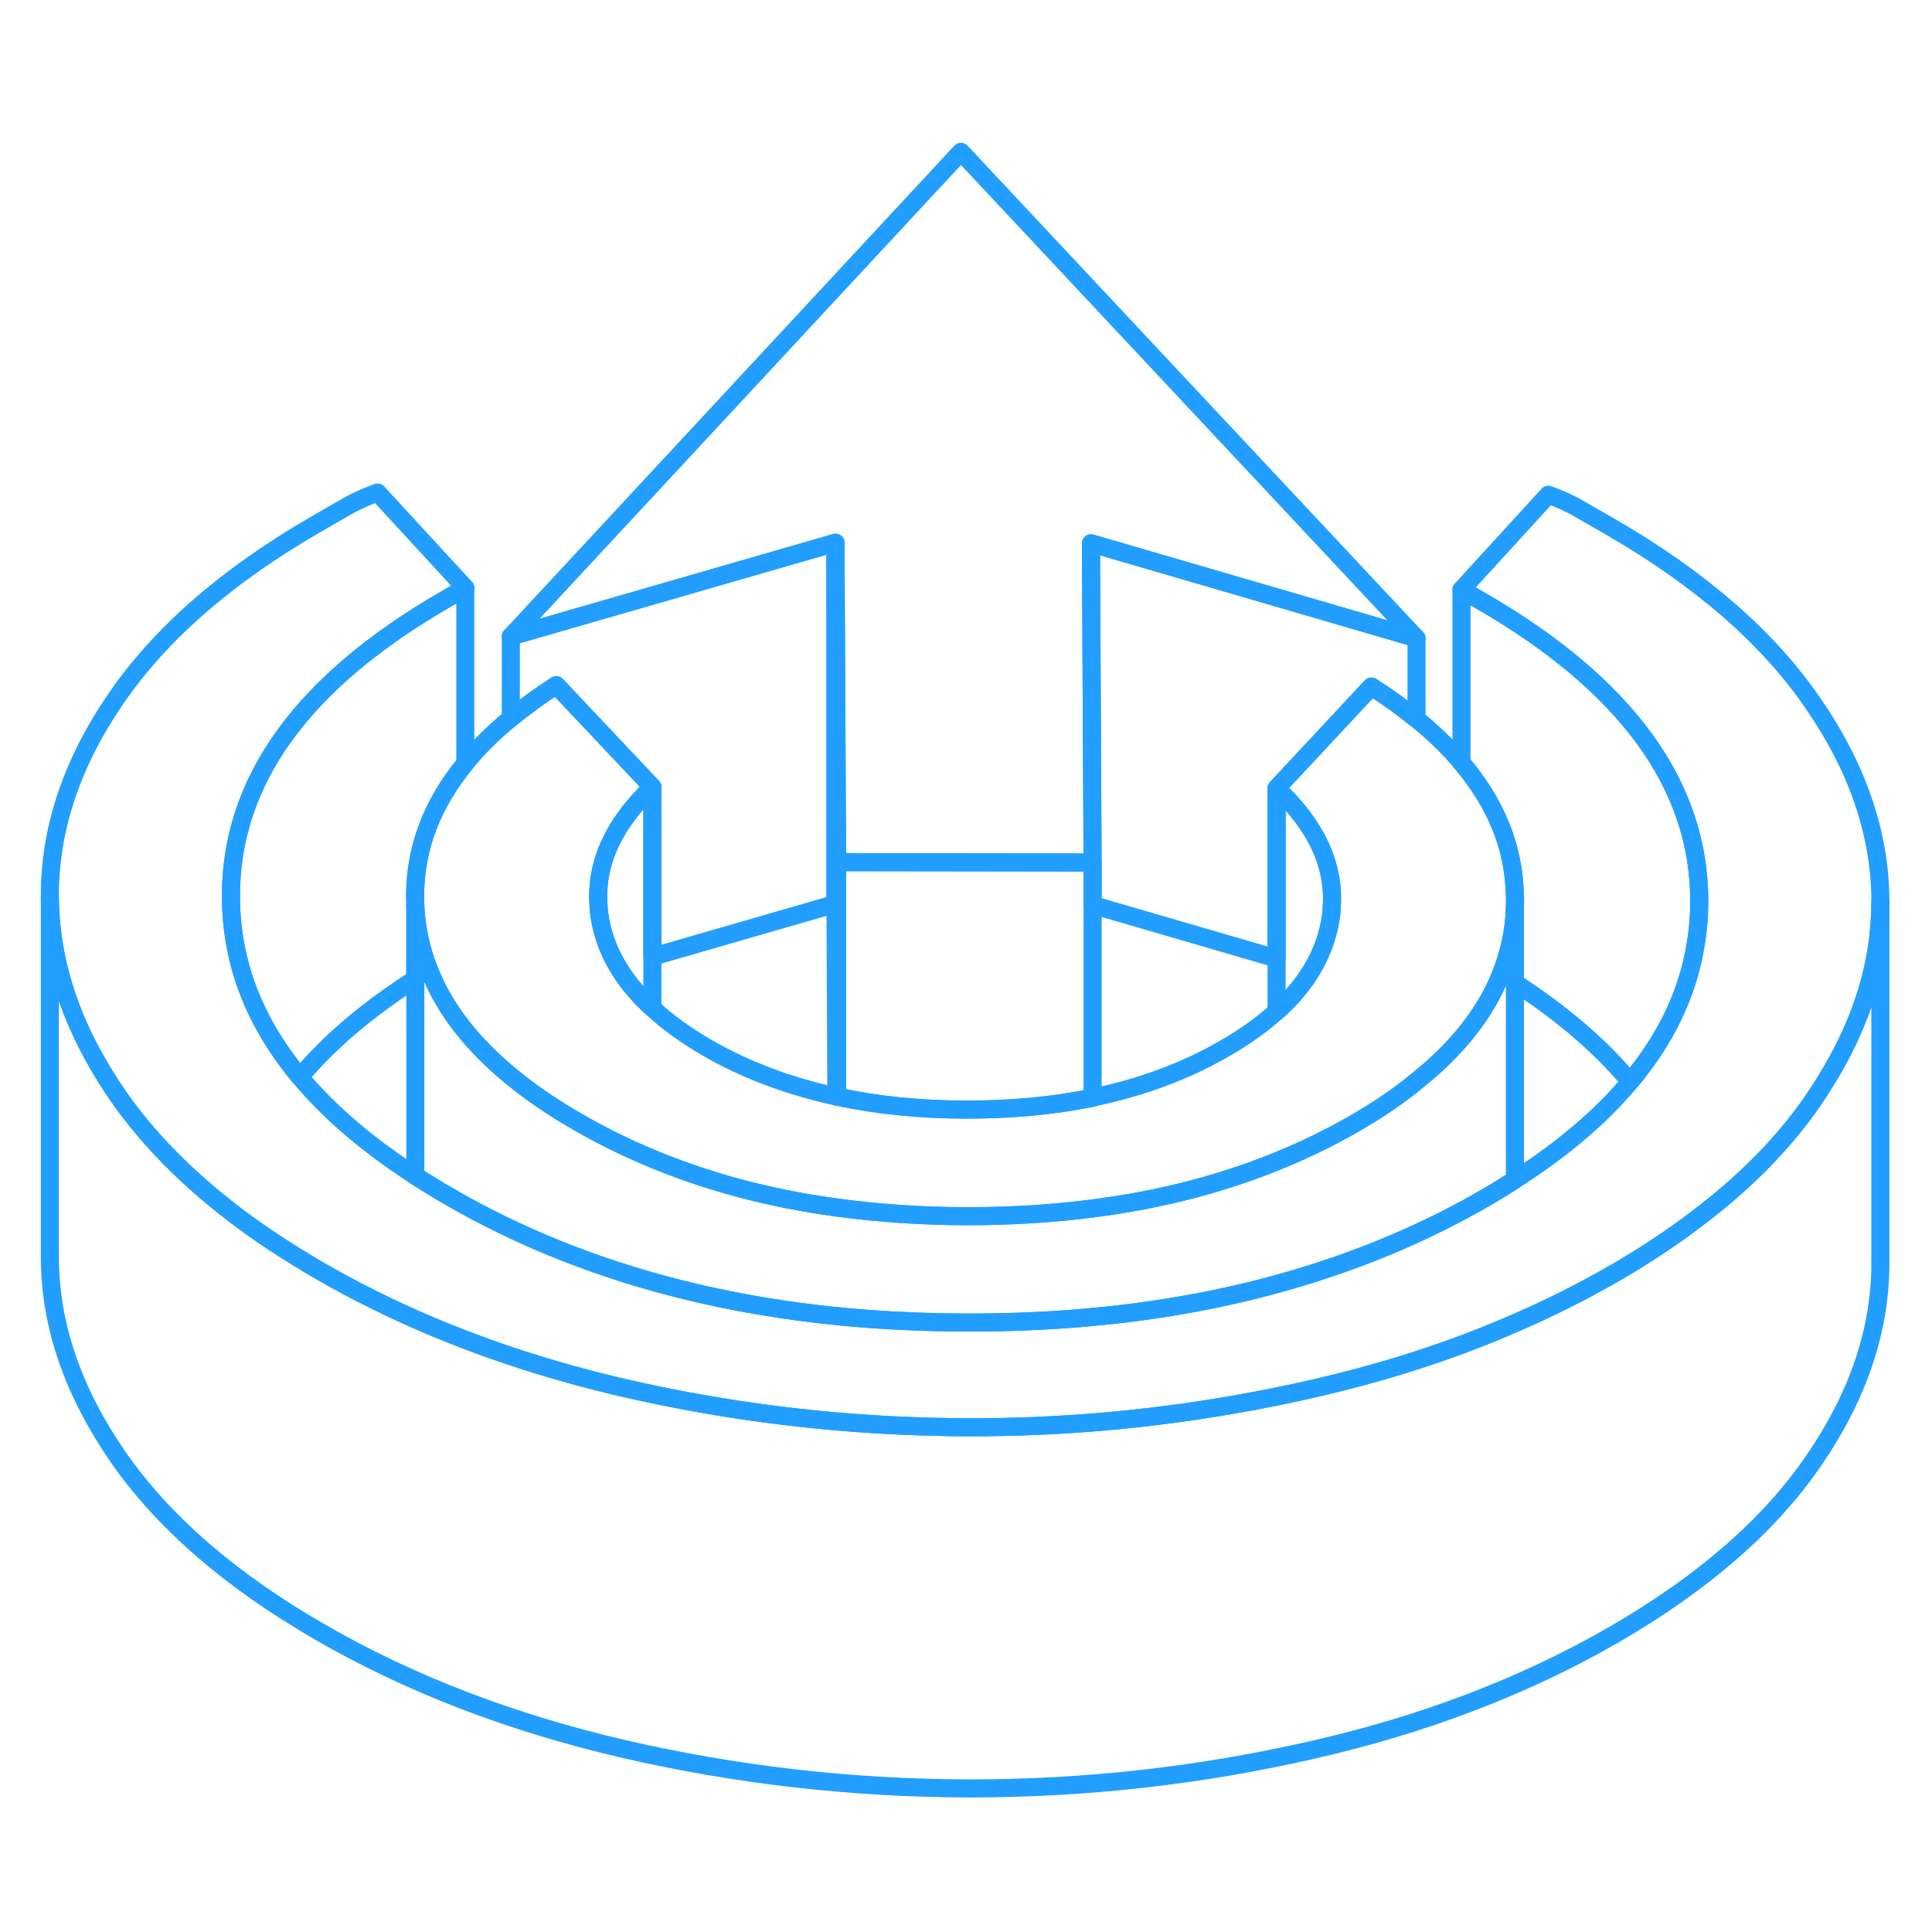 <svg width="48" height="48" viewBox="0 0 107 96" fill="none" xmlns="http://www.w3.org/2000/svg" stroke-width="1px" stroke-linecap="round" stroke-linejoin="round"><path d="M60.511 42.268V55.298C60.511 55.298 60.481 55.298 60.471 55.308C58.311 55.748 55.991 55.958 53.511 55.958C51.031 55.958 48.571 55.718 46.361 55.238V42.248L60.511 42.268Z" stroke="#229EFF" stroke-linejoin="round"/><path d="M83.901 44.748V59.838C83.651 59.998 83.401 60.158 83.141 60.318C82.831 60.508 82.521 60.698 82.201 60.878C79.561 62.398 76.741 63.668 73.761 64.678C67.731 66.738 61.011 67.758 53.581 67.748C46.061 67.738 39.241 66.668 33.141 64.538C30.231 63.528 27.471 62.268 24.881 60.768C24.501 60.548 24.121 60.328 23.761 60.098C23.501 59.938 23.251 59.788 23.001 59.618V44.638C23.051 45.878 23.311 47.078 23.771 48.228C24.611 50.378 26.161 52.368 28.401 54.188C29.451 55.048 30.661 55.868 32.021 56.648C33.211 57.338 34.441 57.948 35.721 58.498C38.971 59.898 42.511 60.858 46.361 61.378C48.651 61.688 51.041 61.848 53.541 61.858C55.971 61.858 58.291 61.718 60.511 61.428C64.371 60.938 67.921 59.998 71.171 58.628C72.501 58.068 73.781 57.438 75.011 56.728C76.311 55.978 77.471 55.198 78.481 54.358C80.731 52.558 82.291 50.578 83.131 48.438C83.601 47.258 83.861 46.028 83.901 44.748Z" stroke="#229EFF" stroke-linejoin="round"/><path d="M60.451 30.628L60.511 42.268L46.361 42.248L46.301 30.358L46.271 24.558L28.291 29.748L53.221 2.908L78.451 29.848L60.421 24.588L60.451 30.628Z" stroke="#229EFF" stroke-linejoin="round"/><path d="M104.141 44.368V44.458C104.141 47.838 103.121 51.168 101.061 54.448C100.881 54.748 100.681 55.048 100.481 55.348C98.851 57.748 96.661 59.978 93.921 62.038C92.551 63.078 91.041 64.078 89.391 65.028C87.451 66.148 85.421 67.148 83.281 68.048C79.971 69.448 76.421 70.568 72.631 71.428C71.191 71.758 69.741 72.048 68.291 72.298C63.461 73.138 58.571 73.558 53.611 73.548C48.551 73.528 43.551 73.088 38.621 72.198C37.261 71.958 35.911 71.678 34.561 71.368C30.671 70.468 27.031 69.288 23.631 67.838C21.581 66.958 19.611 65.978 17.741 64.898C16.001 63.888 14.411 62.848 12.981 61.758C10.311 59.718 8.161 57.528 6.531 55.178C6.281 54.818 6.051 54.468 5.831 54.108C3.801 50.848 2.781 47.538 2.761 44.188C2.741 40.458 3.951 36.798 6.411 33.208C8.871 29.608 12.571 26.378 17.511 23.528L19.121 22.598C19.651 22.288 20.251 22.018 20.911 21.778L25.771 27.058L24.701 27.678C16.721 32.278 12.751 37.788 12.791 44.208C12.791 44.998 12.861 45.768 12.981 46.518C13.421 49.238 14.631 51.778 16.611 54.148C18.231 56.088 20.361 57.918 23.001 59.618C23.251 59.788 23.501 59.938 23.761 60.098C24.121 60.328 24.501 60.548 24.881 60.768C27.471 62.268 30.231 63.528 33.141 64.538C39.241 66.668 46.061 67.738 53.581 67.748C61.011 67.758 67.731 66.738 73.761 64.678C76.741 63.668 79.561 62.398 82.201 60.878C82.521 60.698 82.831 60.508 83.141 60.318C83.401 60.158 83.651 59.998 83.901 59.838C86.541 58.148 88.671 56.338 90.281 54.408C92.261 52.048 93.481 49.508 93.911 46.798C94.051 45.998 94.111 45.178 94.111 44.348C94.081 37.938 90.041 32.418 82.021 27.778L80.941 27.158L85.751 21.898C86.411 22.138 87.011 22.408 87.541 22.728L89.161 23.658C94.131 26.528 97.871 29.768 100.361 33.378C102.861 36.978 104.121 40.648 104.141 44.368Z" stroke="#229EFF" stroke-linejoin="round"/><path d="M104.141 44.458V64.368C104.161 68.088 102.941 71.748 100.481 75.348C98.031 78.948 94.331 82.168 89.391 85.028C84.451 87.878 78.861 90.018 72.631 91.428C66.401 92.848 60.061 93.558 53.611 93.548C47.161 93.528 40.811 92.808 34.561 91.368C28.321 89.918 22.711 87.768 17.741 84.898C12.761 82.028 9.031 78.788 6.531 75.178C4.041 71.568 2.781 67.908 2.761 64.188V44.188C2.781 47.538 3.801 50.848 5.831 54.108C6.051 54.468 6.281 54.818 6.531 55.178C8.161 57.528 10.311 59.718 12.981 61.758C14.411 62.848 16.001 63.888 17.741 64.898C19.611 65.978 21.581 66.958 23.631 67.838C27.031 69.288 30.671 70.468 34.561 71.368C35.911 71.678 37.261 71.958 38.621 72.198C43.551 73.088 48.551 73.528 53.611 73.548C58.571 73.558 63.461 73.138 68.291 72.298C69.741 72.048 71.191 71.758 72.631 71.428C76.421 70.568 79.971 69.448 83.281 68.048C85.421 67.148 87.451 66.148 89.391 65.028C91.041 64.078 92.551 63.078 93.921 62.038C96.661 59.978 98.851 57.748 100.481 55.348C100.681 55.048 100.881 54.748 101.061 54.448C103.121 51.168 104.141 47.838 104.141 44.458Z" stroke="#229EFF" stroke-linejoin="round"/><path d="M25.771 36.778C23.941 39.008 23.011 41.428 22.991 44.038C22.991 44.238 22.991 44.438 23.001 44.638V48.718C20.351 50.408 18.231 52.218 16.611 54.148C14.631 51.778 13.421 49.238 12.981 46.518C12.861 45.768 12.791 44.998 12.791 44.208C12.751 37.788 16.721 32.278 24.701 27.678L25.771 27.058V36.778Z" stroke="#229EFF" stroke-linejoin="round"/><path d="M46.271 24.558V44.558L36.131 47.488V38.088L30.811 32.448C29.891 33.038 29.051 33.648 28.291 34.278V29.748L46.271 24.558Z" stroke="#229EFF" stroke-linejoin="round"/><path d="M78.451 29.848V34.328C77.691 33.708 76.861 33.108 75.951 32.528L70.701 38.158V47.588L60.511 44.618V42.268L60.451 30.628L60.421 24.588L78.451 29.848Z" stroke="#229EFF" stroke-linejoin="round"/><path d="M94.112 44.348C94.112 45.178 94.051 45.998 93.911 46.798C93.481 49.508 92.261 52.048 90.281 54.408C88.661 52.468 86.541 50.638 83.901 48.928V44.748C83.911 44.478 83.912 44.198 83.891 43.928C83.811 41.348 82.821 38.958 80.941 36.748V27.158L82.022 27.778C90.041 32.418 94.082 37.938 94.112 44.348Z" stroke="#229EFF" stroke-linejoin="round"/><path d="M36.131 38.088V50.328C35.331 49.608 34.701 48.848 34.221 48.038C33.751 47.248 33.431 46.428 33.261 45.558C33.191 45.208 33.151 44.868 33.141 44.528C33.011 42.248 34.011 40.098 36.131 38.088Z" stroke="#229EFF" stroke-linejoin="round"/><path d="M73.751 44.828C73.741 45.088 73.701 45.358 73.651 45.628C73.481 46.508 73.161 47.358 72.681 48.168C72.191 48.998 71.531 49.788 70.701 50.528V38.158C72.911 40.238 73.941 42.458 73.751 44.828Z" stroke="#229EFF" stroke-linejoin="round"/><path d="M83.901 44.748C83.861 46.028 83.601 47.258 83.131 48.438C82.291 50.578 80.731 52.558 78.481 54.358C77.471 55.198 76.311 55.978 75.011 56.728C73.781 57.438 72.501 58.068 71.171 58.628C67.921 59.998 64.371 60.938 60.511 61.428C58.291 61.718 55.971 61.858 53.541 61.858C51.041 61.858 48.651 61.688 46.361 61.378C42.511 60.858 38.971 59.898 35.721 58.498C34.441 57.948 33.211 57.338 32.021 56.648C30.661 55.868 29.451 55.048 28.401 54.188C26.161 52.368 24.611 50.378 23.771 48.228C23.311 47.078 23.051 45.878 23.001 44.638C22.991 44.438 22.991 44.238 22.991 44.038C23.011 41.428 23.941 39.008 25.771 36.778C26.471 35.908 27.311 35.078 28.291 34.278C29.051 33.648 29.891 33.038 30.811 32.448L36.131 38.088C34.011 40.098 33.011 42.248 33.141 44.528C33.151 44.868 33.191 45.208 33.261 45.558C33.431 46.428 33.751 47.248 34.221 48.038C34.701 48.848 35.331 49.608 36.131 50.328C36.961 51.108 37.981 51.838 39.161 52.528C41.301 53.758 43.691 54.658 46.321 55.228C46.331 55.228 46.341 55.228 46.361 55.228C48.571 55.708 50.951 55.948 53.511 55.948C56.071 55.948 58.311 55.738 60.471 55.298C60.481 55.288 60.501 55.288 60.511 55.288C63.211 54.728 65.651 53.828 67.821 52.568C68.941 51.928 69.901 51.238 70.701 50.518C71.531 49.778 72.191 48.988 72.681 48.158C73.161 47.348 73.481 46.498 73.651 45.618C73.701 45.348 73.741 45.078 73.751 44.818C73.941 42.448 72.911 40.228 70.701 38.148L75.951 32.518C76.861 33.098 77.691 33.698 78.451 34.318C79.411 35.098 80.241 35.908 80.941 36.738C82.821 38.948 83.811 41.338 83.891 43.918C83.911 44.188 83.911 44.468 83.901 44.738V44.748Z" stroke="#229EFF" stroke-linejoin="round"/><path d="M46.361 42.248V55.238C46.361 55.238 46.331 55.238 46.321 55.238L46.272 44.568V24.568L46.301 30.368L46.361 42.258V42.248Z" stroke="#229EFF" stroke-linejoin="round"/></svg>